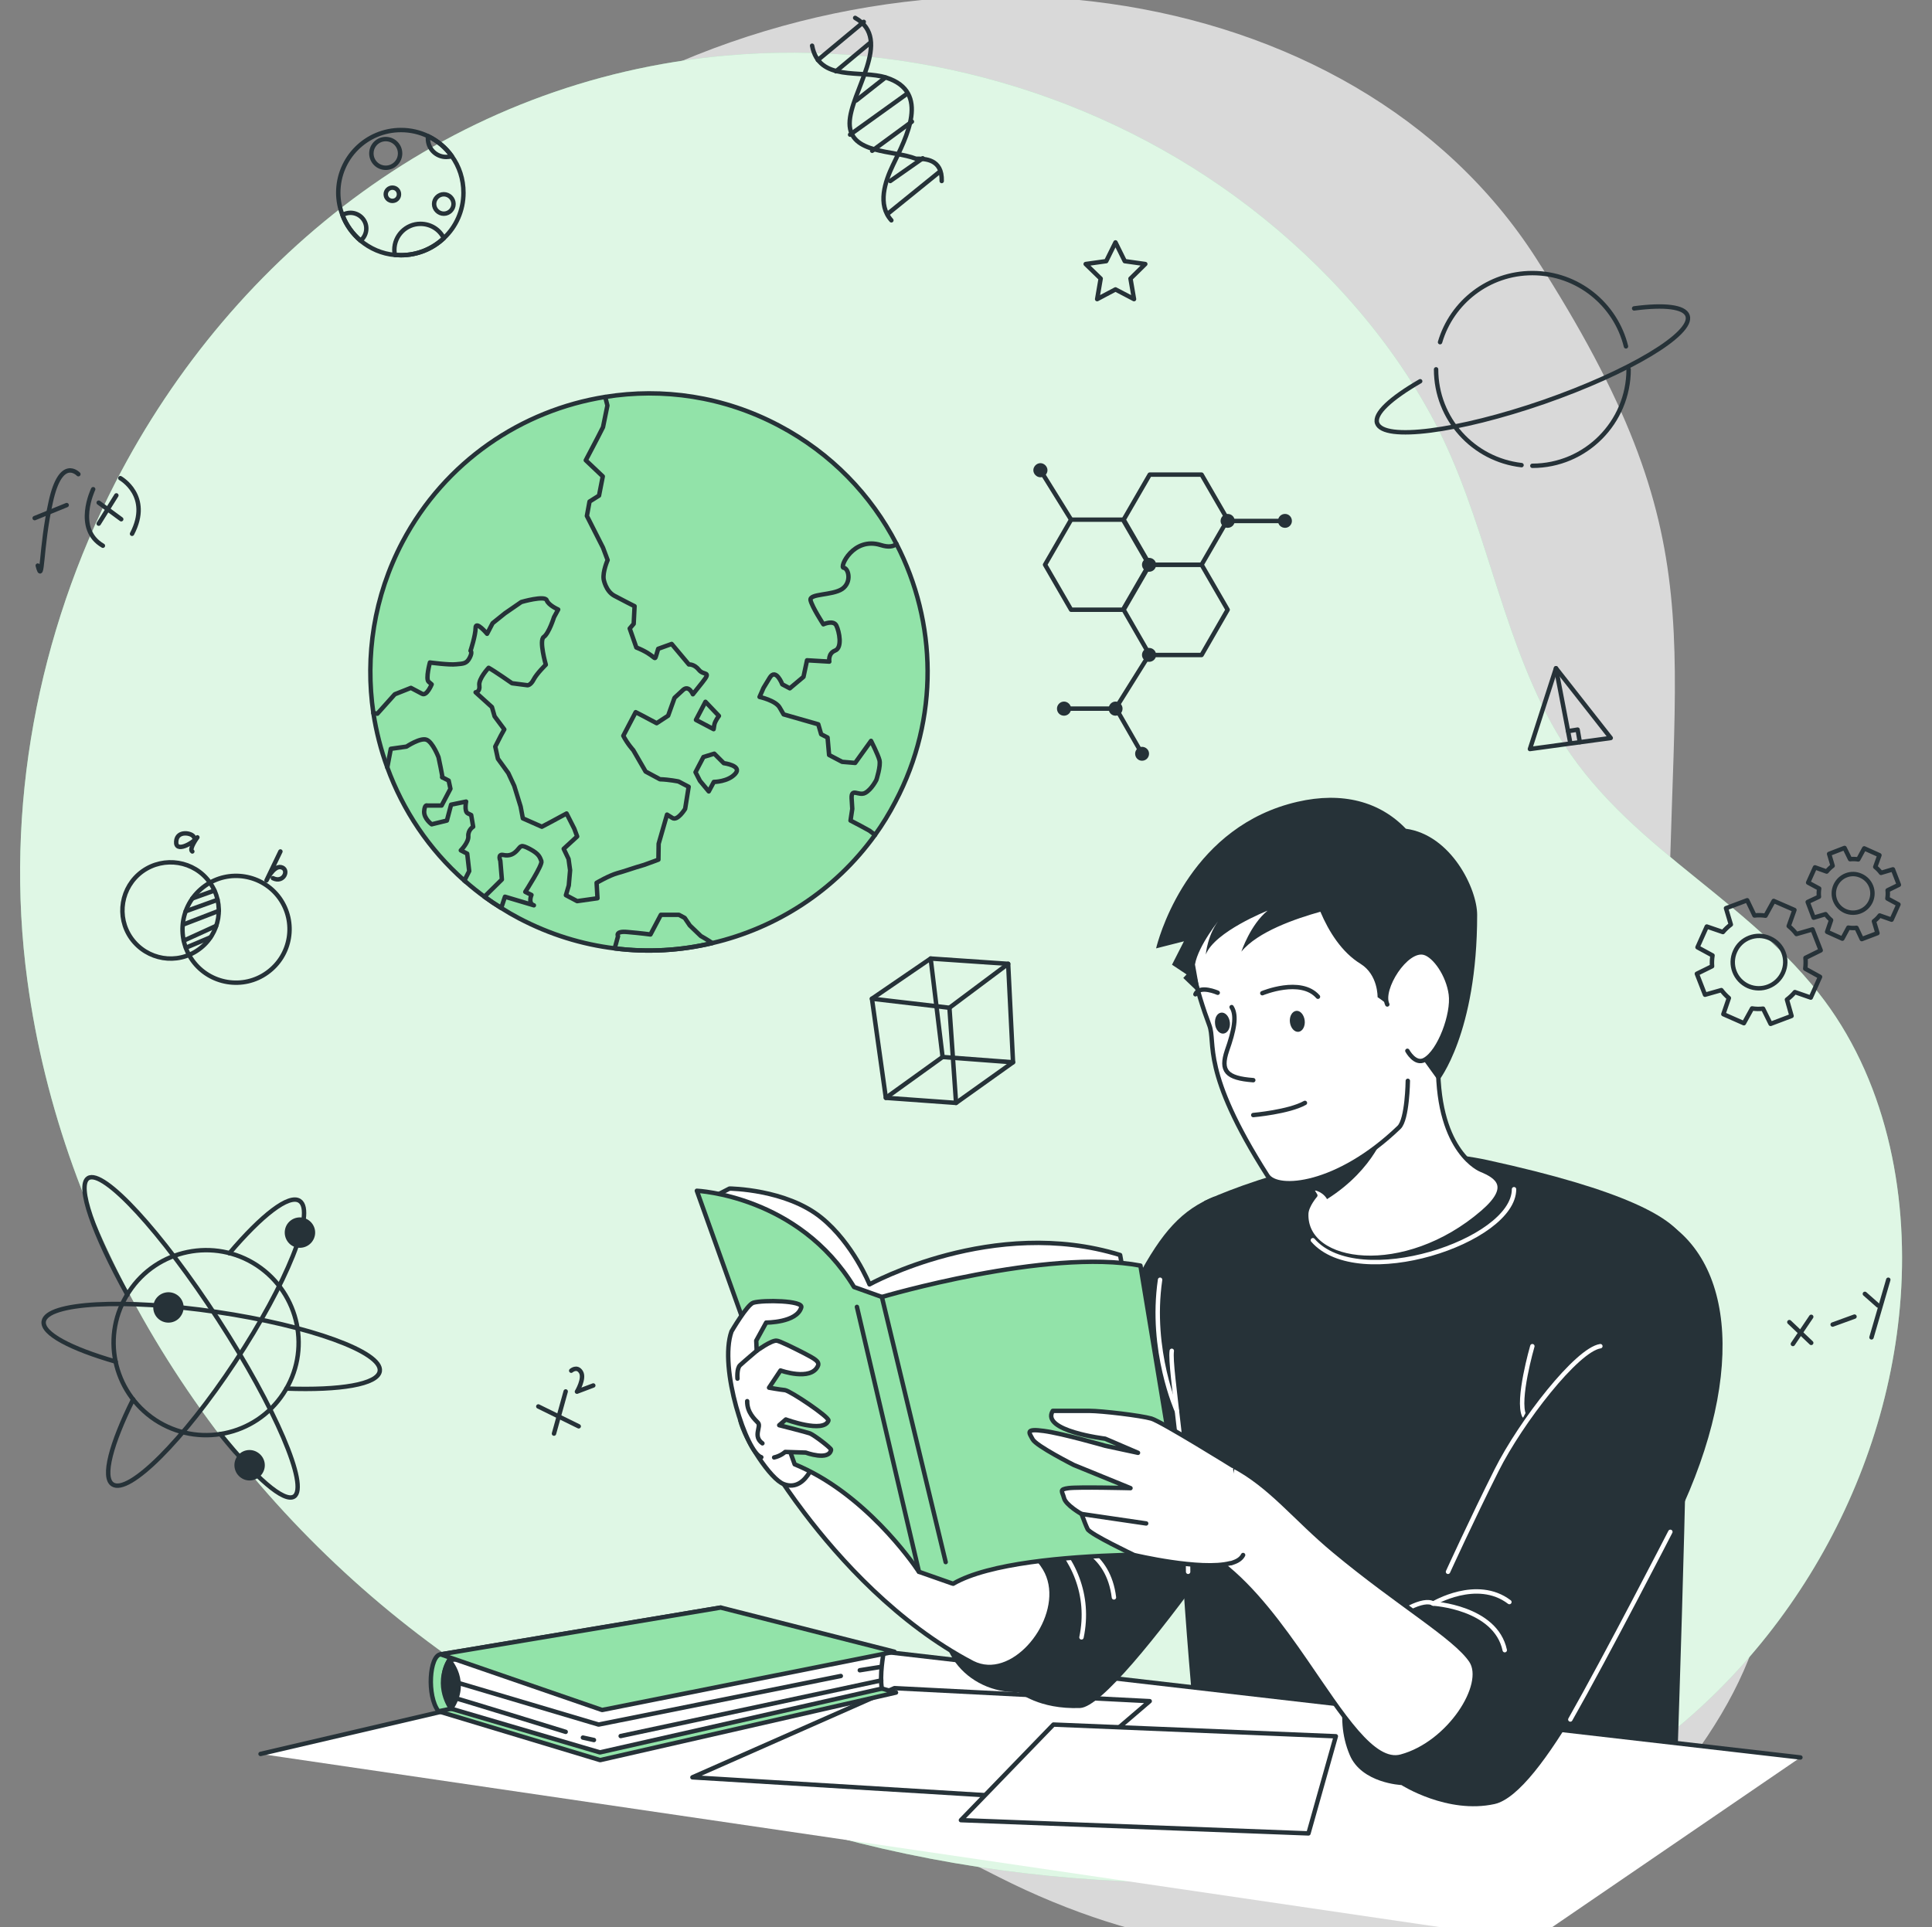 <svg version="1.2" xmlns="http://www.w3.org/2000/svg" viewBox="0 0 875 873" width="875" height="873">
	<rect x="0" y="0" width="875" height="873" fill="#808080" stroke="none"/>
	<title>4354884-ai</title>
	<style>
		.s0 { opacity: .7;fill: #ffffff } 
		.s1 { fill: #92e3a9 } 
		.s2 { fill: none;stroke: #263238;stroke-linecap: round;stroke-linejoin: round;stroke-width: 2 } 
		.s3 { fill: #263238 } 
		.s4 { fill: #ffffff } 
		.s5 { fill: #92e3a9;stroke: #263238;stroke-linecap: round;stroke-linejoin: round;stroke-width: 2 } 
		.s6 { fill: #ffffff;stroke: #263238;stroke-linecap: round;stroke-linejoin: round;stroke-width: 2 } 
		.s7 { fill: none;stroke: #ffffff;stroke-linecap: round;stroke-linejoin: round;stroke-width: 2 } 
		.s8 { opacity: .4;fill: #92e3a9 } 
		.s9 { opacity: .7;fill: #000000 } 
		.s10 { fill: #263238;stroke: #263238;stroke-linecap: round;stroke-linejoin: round;stroke-width: 2 } 
	</style>
	<g id="Background Simple">
		<g id="&lt;Group&gt;">
			<path id="&lt;Path&gt;" class="s0" d="m60.9 274.2c0 0-55.8 143.9 22.6 289 78.3 145 239.7 221.6 368.9 287.1 129.2 65.5 263.3 33.6 327.1-73.7 63.7-107.3-23.7-183.9-23.8-336.8-0.1-153 22.9-193.5-60-322.8-82.8-129.2-286.1-157.8-439.8-62-153.6 95.9-195 219.2-195 219.2z"/>
		</g>
		<path id="&lt;Path&gt;" class="s1" d="m52.4 218.3c53.4-103.7 152.5-182.1 276.1-193.1 84.1-7.6 170.5 17.2 237.5 68.7 33.7 25.9 63.6 59.1 83.5 96.8 22.9 43.4 29.5 93.5 53 136.7 29.3 53.7 84.1 75.8 121 122.2 30.3 38.3 40.8 89.5 37.3 138.2-6.4 88.8-58.4 173.2-135 218.7-64.8 38.5-142.8 49.1-218 45.6-116-5.3-231.5-43.6-322.9-115.3-91.3-71.6-157-177.6-172.5-292.6-10.6-78.2 4.8-157.5 40-225.9z"/>
		<path id="&lt;Path&gt;" class="s0" d="m52.4 218.3c53.4-103.7 152.5-182.1 276.1-193.1 84.1-7.6 170.5 17.2 237.5 68.7 33.7 25.9 63.6 59.1 83.5 96.8 22.9 43.4 29.5 93.5 53 136.7 29.3 53.7 84.1 75.8 121 122.2 30.3 38.3 40.8 89.5 37.3 138.2-6.4 88.8-58.4 173.2-135 218.7-64.8 38.5-142.8 49.1-218 45.6-116-5.3-231.5-43.6-322.9-115.3-91.3-71.6-157-177.6-172.5-292.6-10.6-78.2 4.8-157.5 40-225.9z"/>
	</g>
	<g id="Elements">
		<g id="&lt;Group&gt;">
			<g id="&lt;Group&gt;">
				<path id="&lt;Path&gt;" class="s2" d="m17.1 256.2c2.4 9.4 1.2-7.8 5.9-28.9 4.6-21 12.5-12.5 12.5-12.5"/>
				<path id="&lt;Path&gt;" class="s2" d="m15.7 234.7l14.5-5.9"/>
				<path id="&lt;Path&gt;" class="s2" d="m42.2 221.6c0 0-8.7 18 4.4 25.6"/>
				<path id="&lt;Path&gt;" class="s2" d="m54.5 216.6c0 0 14.3 8 5.3 25.2"/>
				<path id="&lt;Path&gt;" class="s2" d="m44.7 227.7l10.2 7.5"/>
				<path id="&lt;Path&gt;" class="s2" d="m52.7 224.4l-8 12.8"/>
			</g>
			<g id="&lt;Group&gt;">
				<path id="&lt;Path&gt;" class="s2" d="m90 430.1c-9.8 7.1-23.4 4.8-30.5-5-7-9.8-4.7-23.4 5-30.4 9.8-7 23.5-4.8 30.5 5 7 9.8 4.8 23.4-5 30.4z"/>
				<path id="&lt;Path&gt;" class="s2" d="m121 440.6c-10.8 7.8-26 5.3-33.8-5.5-7.8-10.9-5.3-26 5.6-33.8 10.8-7.8 26-5.3 33.8 5.5 7.8 10.9 5.3 26-5.6 33.8z"/>
				<path id="&lt;Path&gt;" class="s2" d="m97.1 403.4l-10 3.6"/>
				<path id="&lt;Path&gt;" class="s2" d="m98.5 407.6l-14.4 5.2"/>
				<path id="&lt;Path&gt;" class="s2" d="m99.1 412.6l-16.1 6.2"/>
				<path id="&lt;Path&gt;" class="s2" d="m97.9 419.4l-14.7 6.7"/>
				<path id="&lt;Path&gt;" class="s2" d="m95.3 424.6l-11.1 4.7"/>
				<path id="&lt;Path&gt;" class="s2" d="m87.8 379.2c-0.6-1.9-7.7-3.3-8 2-0.4 5.2 7.4 0.9 9.6-1.9 0 0-4 5.4-2.3 6.4"/>
				<path id="&lt;Path&gt;" class="s2" d="m127 385.7l-6.3 13.1c0 0 3.1-6.6 6.5-6 4.1 0.8 1.4 7.5-3.6 5"/>
			</g>
			<g id="&lt;Group&gt;">
				<path id="&lt;Path&gt;" class="s2" d="m810.4 598.9l9.9 9.4"/>
				<path id="&lt;Path&gt;" class="s2" d="m820.3 596.5l-8.3 12.3"/>
				<path id="&lt;Path&gt;" class="s2" d="m830 600l9.9-3.6"/>
				<path id="&lt;Path&gt;" class="s2" d="m844.6 586.1l6 5.3"/>
				<path id="&lt;Path&gt;" class="s2" d="m855.2 579.7l-7.6 26.1"/>
			</g>
			<g id="&lt;Group&gt;">
				<path id="&lt;Path&gt;" class="s2" d="m394.9 452.4l26.6-18.2 35.1 2.4 2.2 44.6-25.8 18.4-31.8-2.3z"/>
				<path id="&lt;Path&gt;" class="s2" d="m401.2 497.3l25.7-18.5 31.9 2.4"/>
				<path id="&lt;Path&gt;" class="s2" d="m426.9 478.8l-5.4-44.6"/>
				<path id="&lt;Path&gt;" class="s2" d="m394.9 452.4l35.1 4.1 26.6-19.9"/>
				<path id="&lt;Path&gt;" class="s2" d="m430 456.5l3 43.1"/>
			</g>
			<g id="&lt;Group&gt;">
				<path id="&lt;Path&gt;" class="s2" d="m704.7 302.7l-11.8 36.6 36.6-5z"/>
				<path id="&lt;Path&gt;" class="s2" d="m704.7 302.7l6.5 33.9"/>
				<path id="&lt;Path&gt;" class="s2" d="m710.2 331.2l4.3-0.7 1 5.7"/>
			</g>
			<g id="&lt;Group&gt;">
				<path id="&lt;Path&gt;" class="s2" d="m243.8 637.1l18.3 9"/>
				<path id="&lt;Path&gt;" class="s2" d="m256.2 630.3l-5.3 19.1"/>
				<path id="&lt;Path&gt;" class="s2" d="m258.7 620.9c0 0 2.6-2.3 4.4 0.6 1.8 2.9-1.8 8.9-1.8 8.9l7.4-2.8"/>
			</g>
			<g id="&lt;Group&gt;">
				<path id="&lt;Path&gt;" class="s2" d="m387.3 8.1c17.5 9.8-2.5 33.8-2.5 47.8 0 14 20 12 30 16 4 0 12 0 11.7 10.1"/>
				<path id="&lt;Path&gt;" class="s2" d="m367.8 20.7c3.1 16.6 22.1 10.7 33.7 14.5 20 6.5 8.9 27.1 2.9 39.6-3.6 7.5-7.1 17.9-0.7 25"/>
				<path id="&lt;Path&gt;" class="s2" d="m370.4 27.2l20.8-17.3"/>
				<path id="&lt;Path&gt;" class="s2" d="m378.6 32.3l15.6-13"/>
				<path id="&lt;Path&gt;" class="s2" d="m387.8 45.5l13.2-10.4"/>
				<path id="&lt;Path&gt;" class="s2" d="m385 61l25.9-18.6"/>
				<path id="&lt;Path&gt;" class="s2" d="m395 68.3l18-13.2"/>
				<path id="&lt;Path&gt;" class="s2" d="m402.6 96.4l22.6-18.3"/>
				<path id="&lt;Path&gt;" class="s2" d="m403.2 82l14.7-10.3"/>
			</g>
			<g id="&lt;Group&gt;">
				<path id="&lt;Path&gt;" class="s2" d="m128.3 631.3c-12.7 19.3-38.7 24.6-58 11.9-19.3-12.8-24.7-38.7-11.9-58 12.7-19.4 38.7-24.7 58-12 19.3 12.8 24.7 38.8 11.9 58.1z"/>
				<path id="&lt;Path&gt;" class="s2" d="m103.9 567.7c14.6-17.2 27-26.9 31.8-23.7 7.3 4.8-5.8 37.4-29.2 72.9-23.4 35.5-48.2 60.3-55.5 55.5-4.8-3.1-0.7-18.4 9.3-38.5"/>
				<path id="&lt;Path&gt;" class="s2" d="m52.4 616.8c-20.4-5.9-33.4-12.7-32.6-18.2 1.3-8.6 36.4-10.5 78.4-4.3 42 6.2 75.1 18.2 73.8 26.8-0.9 6-18 8.8-42.3 7.9"/>
				<path id="&lt;Path&gt;" class="s2" d="m57.7 586.5c-15.4-27.8-23-49.4-17.8-52.8 6.8-4.4 33.2 24.3 59 64.1 25.8 39.8 41.1 75.7 34.3 80.1-4.5 2.9-17.6-8.6-33.4-28.3"/>
				<path id="&lt;Path&gt;" class="s3" d="m141.6 562.1c-2.1 3.2-6.4 4.1-9.6 2-3.1-2.1-4-6.4-1.9-9.6 2.1-3.1 6.3-4 9.5-1.9 3.2 2.1 4.1 6.3 2 9.5z"/>
				<path id="&lt;Path&gt;" class="s3" d="m118.8 667.5c-2.1 3.2-6.4 4.1-9.5 2-3.2-2.1-4.1-6.4-2-9.6 2.1-3.2 6.4-4 9.5-1.9 3.2 2.1 4.1 6.3 2 9.5z"/>
				<path id="&lt;Path&gt;" class="s3" d="m82 596c-2 3.2-6.3 4.1-9.5 2-3.2-2.1-4-6.4-2-9.5 2.1-3.2 6.4-4.1 9.6-2 3.2 2.1 4 6.4 1.9 9.5z"/>
			</g>
			<g id="&lt;Group&gt;">
				<path id="&lt;Path&gt;" class="s2" d="m520.7 296.7h23.5l11.8-20.5-11.8-20.4h-23.5l-11.8 20.4z"/>
				<path id="&lt;Path&gt;" class="s2" d="m517.2 341.4l-11.7-20.4h-23.6"/>
				<path id="&lt;Path&gt;" class="s2" d="m485.1 276.2h23.5l11.8-20.4-11.8-20.4h-23.5l-11.8 20.4z"/>
				<path id="&lt;Path&gt;" class="s2" d="m520.7 255.8h23.5l11.8-20.4-11.8-20.4h-23.5l-11.8 20.4z"/>
				<path id="&lt;Path&gt;" class="s3" d="m517.2 255.8c0-1.7 1.5-3.1 3.2-3.1 1.8 0 3.2 1.4 3.2 3.1 0 1.8-1.4 3.2-3.2 3.2-1.7 0-3.2-1.4-3.2-3.2z"/>
				<path id="&lt;Path&gt;" class="s3" d="m468 213c0-1.7 1.5-3.2 3.2-3.2 1.7 0 3.2 1.5 3.2 3.2 0 1.7-1.5 3.2-3.2 3.2-1.7 0-3.2-1.5-3.2-3.2z"/>
				<path id="&lt;Path&gt;" class="s3" d="m514.1 341.4c0-1.7 1.4-3.1 3.1-3.1 1.8 0 3.2 1.4 3.2 3.1 0 1.8-1.4 3.2-3.2 3.2-1.7 0-3.1-1.4-3.1-3.2z"/>
				<path id="&lt;Path&gt;" class="s3" d="m478.7 321c0-1.7 1.4-3.2 3.2-3.2 1.7 0 3.2 1.5 3.2 3.2 0 1.8-1.5 3.2-3.2 3.2-1.8 0-3.2-1.4-3.2-3.2z"/>
				<path id="&lt;Path&gt;" class="s3" d="m578.8 236c0-1.8 1.4-3.2 3.2-3.2 1.7 0 3.1 1.4 3.1 3.2 0 1.7-1.4 3.1-3.1 3.1-1.8 0-3.2-1.4-3.2-3.1z"/>
				<path id="&lt;Path&gt;" class="s3" d="m502.1 321c0-1.7 1.4-3.2 3.1-3.2 1.8 0 3.2 1.5 3.2 3.2 0 1.8-1.4 3.2-3.2 3.2-1.7 0-3.1-1.4-3.1-3.2z"/>
				<path id="&lt;Path&gt;" class="s3" d="m552.8 236c0-1.8 1.5-3.2 3.2-3.2 1.8 0 3.2 1.4 3.2 3.2 0 1.7-1.4 3.1-3.2 3.1-1.7 0-3.2-1.4-3.2-3.1z"/>
				<path id="&lt;Path&gt;" class="s3" d="m517.2 296.7c0-1.8 1.5-3.2 3.2-3.2 1.8 0 3.2 1.4 3.2 3.2 0 1.7-1.4 3.1-3.2 3.1-1.7 0-3.2-1.4-3.2-3.1z"/>
				<path id="&lt;Path&gt;" class="s2" d="m556 236h26"/>
				<path id="&lt;Path&gt;" class="s2" d="m520.4 296.7l-15.2 24.3"/>
				<path id="&lt;Path&gt;" class="s2" d="m485.1 235.4l-13.9-22.4"/>
			</g>
			<g id="&lt;Group&gt;">
				<path id="&lt;Path&gt;" class="s2" d="m652.2 155c5.3-18.1 22-31.3 41.8-31.3 20.5 0 37.7 14.1 42.4 33.2"/>
				<path id="&lt;Path&gt;" class="s2" d="m689.1 210.7c-21.8-2.5-38.7-20.9-38.7-43.4"/>
				<path id="&lt;Path&gt;" class="s2" d="m737.6 167.3c0 24.1-19.5 43.7-43.6 43.7"/>
				<path id="&lt;Path&gt;" class="s2" d="m740.1 139.7c13.6-1.8 22.8-0.8 24.2 3.3 2.8 8.1-26.4 25.6-65.2 39.1-38.8 13.4-72.5 17.8-75.4 9.6-1.5-4.3 6.2-11.3 19.5-19"/>
			</g>
			<path id="&lt;Path&gt;" class="s2" d="m505.2 109.8l4.2 8.5 9.3 1.3-6.7 6.6 1.6 9.3-8.4-4.4-8.3 4.4 1.6-9.3-6.8-6.6 9.3-1.3z"/>
			<g id="&lt;Group&gt;">
				<path id="&lt;Path&gt;" class="s2" d="m209.9 87.3c0 8.1-3.4 15.5-8.9 20.6-5.1 4.8-11.9 7.7-19.4 7.7q-1.4 0-2.7-0.1c-5.9-0.5-11.3-2.9-15.6-6.5-3.6-3.1-6.5-7-8.2-11.6-1.2-3.1-1.9-6.6-1.9-10.1 0-15.7 12.7-28.4 28.4-28.4 4.4 0 8.6 1 12.3 2.8 4.3 2.1 8 5.2 10.7 9 3.4 4.7 5.3 10.4 5.3 16.6z"/>
				<path id="&lt;Path&gt;" class="s2" d="m205.4 92.4c0 2.4-2 4.4-4.4 4.4-2.4 0-4.4-2-4.4-4.4 0-2.4 2-4.4 4.4-4.4 2.4 0 4.4 2 4.4 4.4z"/>
				<path id="&lt;Path&gt;" class="s2" d="m165.9 103.5c0 2.2-1 4.2-2.6 5.5-3.6-3.1-6.5-7-8.2-11.6 1-0.6 2.3-1 3.6-1 4 0 7.2 3.2 7.2 7.1z"/>
				<path id="&lt;Path&gt;" class="s2" d="m201 107.9c-5.1 4.8-11.9 7.7-19.4 7.7q-1.4 0-2.7-0.1-0.3-1.1-0.3-2.3c0-6.5 5.3-11.8 11.8-11.8 4.7 0 8.7 2.6 10.6 6.5z"/>
				<path id="&lt;Path&gt;" class="s2" d="m181.2 69.5c0 3.6-2.9 6.5-6.5 6.5-3.6 0-6.5-2.9-6.5-6.5 0-3.6 2.9-6.5 6.5-6.5 3.6 0 6.5 2.9 6.5 6.5z"/>
				<path id="&lt;Path&gt;" class="s2" d="m180.7 88c0 1.7-1.3 3-3 3-1.6 0-3-1.3-3-3 0-1.7 1.4-3 3-3 1.7 0 3 1.3 3 3z"/>
				<path id="&lt;Path&gt;" class="s2" d="m204.6 70.7c-0.8 0.3-1.6 0.4-2.5 0.4-4.6 0-8.3-3.7-8.3-8.3q0-0.6 0.1-1.1c4.3 2.1 8 5.2 10.7 9z"/>
			</g>
			<path id="&lt;Compound Path&gt;" fill-rule="evenodd" class="s2" d="m851.3 414.7q-1.1 1.5-2.6 2.6l1.6 5.4-7.1 2.7-2.4-5.1q-1.9 0.2-3.7-0.1l-2.7 5-6.9-3.1 1.8-5.3q-1.4-1.2-2.5-2.7l-5.4 1.6-2.7-7.1 5.1-2.4q-0.2-1.8 0.1-3.7l-5-2.7 3.1-6.9 5.3 1.9q1.2-1.5 2.7-2.6l-1.6-5.4 7-2.7 2.5 5.1q1.8-0.2 3.7 0.1l2.7-5 6.9 3.1-1.9 5.3q1.5 1.2 2.6 2.7l5.4-1.6 2.7 7-5.1 2.5q0.2 1.8-0.1 3.7l5 2.7-3.1 6.9zm-4-6.5c1.9-4.4 0-9.5-4.5-11.5-4.4-2-9.5 0-11.5 4.4-2 4.5 0 9.6 4.4 11.6 4.4 1.9 9.6 0 11.6-4.5z"/>
			<path id="&lt;Compound Path&gt;" fill-rule="evenodd" class="s2" d="m812.9 449.4q-1.6 1.9-3.6 3.4l2.1 7.4-9.5 3.6-3.4-6.9q-2.5 0.3-5-0.1l-3.7 6.7-9.3-4.1 2.5-7.3q-1.9-1.6-3.4-3.6l-7.4 2.1-3.7-9.5 6.9-3.4q-0.2-2.4 0.2-4.9l-6.8-3.7 4.2-9.4 7.3 2.5q1.6-1.9 3.6-3.4l-2.2-7.4 9.6-3.6 3.3 6.9q2.5-0.3 5 0.1l3.7-6.7 9.4 4.1-2.6 7.3q2 1.6 3.5 3.6l7.3-2.1 3.7 9.5-6.9 3.4q0.2 2.4-0.1 4.9l6.7 3.7-4.2 9.4zm-5.4-8.8c2.7-6 0-13-6-15.6-6-2.7-13.1 0-15.7 6-2.7 6 0 13 6 15.7 6 2.6 13-0.1 15.7-6.1z"/>
		</g>
	</g>
	<g id="Earth">
		<g id="&lt;Group&gt;">
			<g id="&lt;Clip Group&gt;">
				<g id="&lt;Group&gt;" style="opacity: .6">
					<path id="&lt;Path&gt;" class="s4" d="m405.5 363.2q-4.1 7.9-9.2 15l-2.5-1.9-4.2-2.3-4.4-2.3 0.8-5.3c0 0 0 0-0.3-4.8-0.2-4.9 3.2-0.9 6.1-2.4 2.9-1.5 5.1-5.9 5.1-5.9 0 0 2.1-6.4 1.4-9-0.7-2.6-3.8-8.7-3.8-8.7l-7.2 10-5.9-0.5-5.9-3.1-0.7-7.9-2.9-1.5-1.3-4.5-15.7-4.5c0 0 0 0-1.8-3.1-1.8-3.2-9.1-4.8-9.1-4.8l1.8-4.1c0 0 0 0 2.8-4.6 2.8-4.6 5.7 3 5.7 3l3.4 1.8 6.2-5.2c0 0 0 0 1.6-7.5l10.1 0.6c0 0-0.7-3.7 2.6-5 3.4-1.3 1.9-8.6 0.6-11.3-1.3-2.7-5.9-0.6-5.9-0.6 0 0-5.1-7.8-5.8-10.9-0.7-3.1 9.8-2.1 14.3-5.1 4.5-3.1 2.9-9.4 0.7-9.6-2.1-0.1 4.3-14.2 16.8-10.3 3.5 1.1 5.7 0.7 7.1-0.5 18.3 35.4 19.5 78.9-0.5 116.8z"/>
					<path id="&lt;Path&gt;" class="s4" d="m318.1 309.1c-4.3 5.4-4.3 5.4-4.3 5.4 0 0-1.8-4.3-4.4-2q-3.9 3.6-3.9 3.6l-2.9 8.1-5.2 3.4-3.2-1.7-3-1.6-3.3-1.7-3.1 5.9-2.5 4.8c1.9 3.7 4.5 6.5 4.5 6.5l5.6 9.7 6.5 3.5c4.1 0.1 8.4 1 8.4 1l4.6 2.4-1.6 10c0 0-3.5 5.7-5.8 4.1-2.4-1.5-2.4-1.5-2.4-1.5l-3.8 13.2-0.1 7.2c0 0-2.3 0.9-4.6 1.7-2.3 0.8-0.8 0.4-5.6 1.8-4.8 1.5-4.4 1.5-8.3 2.6-3.9 1.1-9.5 4.4-9.5 4.4l0.4 7-9.2 1.3-5.1-2.7 1.3-4.4 0.6-6.9-0.7-5.1-2.2-4.6 6.1-5.6-1.3-3.5-3.5-6.9-7.4 4-3.8 2-8.6-3.8-1-5.3-2.9-9.4-2.7-5.8-4.7-6.5-1.2-5.5 2.6-5.1 1.5-2.7-4.4-5.9-1.2-4.2-7.4-6.7c0 0 2.1-0.1 1.7-3.1-0.5-3 4.2-8 4.2-8 2.6 1.4 10.6 7 10.6 7l7 0.9c0.1 0 1.4 0 2.8-2.6 1.4-2.7 5.5-6.7 5.5-6.7 0 0-3.2-11.1-0.9-12.6 2.3-1.6 4.6-8.9 4.6-8.9l1.9-3.5c0 0-4.4-1.9-5.2-4.2-0.8-2.3-11.5 0.8-11.5 0.8l-7.4 5.1-5.6 4.5-2.5 4.8c0 0-5.2-6.2-5.2-2.7 0 3.4-2.3 10.4-2.3 10.4 0 0 1 0.5-0.4 3.2-1.4 2.7-2.9 2.6-6 2.9-3.2 0.4-12-0.8-12-0.8 0 0-2 7.4-0.6 8.7 1.4 1.2 1.4 1.2 1.4 1.2 0 0-2.2 5.4-4.3 4.3-2.1-1.1-5.1-2.7-5.1-2.7l-7.3 2.9-7.9 8.8-1.8-0.3c-3.8-25.7 0.2-52.8 13.2-77.5 19.3-36.5 54-59.7 91.8-65.7 0.5 2 1 3.9 1 3.9l-2 9.8-2.5 4.9-2.2 4.2-3.1 5.9 7.7 7.3-1.7 8.7-4.3 2.7-1.2 6.5 7.3 14.4 2.1 5.6c0 0-2.3 5.2-1.8 8.7 0 0 0.9 5.4 4.9 7.5 3.9 2.1 9.1 4.7 9.1 4.7l-0.4 8-1.8 2.1 3 8.6c9 3.6 8.1 6.5 9 3.6 0.9-3 0.9-3 0.9-3l6.1-2.2 7.8 9.3c0 0 2.4-0.3 4.6 2.5 2.2 2.7 5.8 0.2 1.5 5.6z"/>
					<path id="&lt;Path&gt;" class="s4" d="m212.1 378.8c0.2 2.8-3.4 6.4-3.4 6.4l2.9 1.5 0.9 7.9-2.2 4.3c-16-14.1-27.8-31.8-34.9-51.3l1.6-8.4 7.1-1c0 0 6.3-4.2 9.1-3.1 2.8 1.1 5.4 7.9 5.4 7.9 0 0 2 9.3 1.7 9.1l-0.2 0.1 0.2-0.1 2.9 1.5 0.8 3.7-4 7.6h-6.5c0 0-1.2-0.7-1.4 2.7-0.1 3.3 3.4 5.8 3.4 5.8l6.9-1.7c1.9-7.2 1.9-7.2 1.9-7.2l6.8-1.4c0 0-0.9 4.4 0.7 5.3 1.6 0.8 1.6 0.8 1.6 0.8l0.9 5.3c0 0-2.4 1.4-2.2 4.3z"/>
					<path id="&lt;Path&gt;" class="s4" d="m245.2 390.1c-0.7-1.7-0.9-3.2-5.2-5.5-4.2-2.2-4-1.4-5.7 0.5-1.6 1.8-3.5 2.8-6.3 2.2-2.8-0.6-1.4 2.6-1.4 2.6l0.7 8.5-7.9 7.8q3.7 2.7 7.6 5.1l1.7-5.1 13.1 3.9c-2.8-0.9-1.1-4.7-1.1-4.7l-2.8-1.4c0 0 7.9-12.2 7.3-13.9z"/>
					<path id="&lt;Path&gt;" class="s4" d="m327.8 345.7l-4.3-4.3-4.9 1.5-2.1 4-1.5 2.9 2 3.9 4 4.8 2.3-4.3c0 0 6.4 0 9.7-3.7 3.3-3.7-5.2-4.8-5.2-4.8z"/>
					<path id="&lt;Path&gt;" class="s4" d="m315.2 326.1l8 4.2c0 0 0 0 0.3-1.9 0.3-1.8 2.1-4.1 2.1-4.1l-6.1-6.4z"/>
					<path id="&lt;Path&gt;" class="s4" d="m312.4 419.2l-2.3-3.4-2.6-1.4h-8.2l-4.7 8.9c0 0-4.4-0.6-10.3-1.1-5.9-0.6-4.4 1.9-4.4 1.9l-1.5 5.5c14.9 1.9 29.9 1 44.3-2.4-2.4-1.6-5.3-3.2-5.3-3.2z"/>
				</g>
				<path id="&lt;Path&gt;" class="s5" d="m405.5 363.2q-4.1 7.9-9.2 15c-18.2 25.3-44.7 42.2-73.7 49-14.3 3.4-29.3 4.3-44.2 2.4-14.8-1.8-29.4-6.3-43.3-13.6q-4.2-2.2-8.1-4.7-3.9-2.4-7.6-5.1-4.4-3.2-8.5-6.8 0 0 0 0-0.3-0.2-0.5-0.5-0.1 0-0.1 0c-16-14.1-27.8-31.8-34.9-51.3-2.9-7.9-5-16.2-6.3-24.6-3.8-25.7 0.2-52.8 13.2-77.5 19.3-36.5 54-59.7 91.8-65.7 26-4.2 53.6-0.3 78.7 13 23.7 12.5 41.8 31.5 53.2 53.6 18.3 35.4 19.5 78.9-0.5 116.8z"/>
			</g>
			<path id="&lt;Path&gt;" class="s2" d="m322.6 427.2c-14.3 3.4-29.3 4.3-44.2 2.4l1.5-5.5c0 0-1.5-2.5 4.4-1.9 5.9 0.5 10.3 1.1 10.3 1.1l4.7-8.9h8.2l2.6 1.4 2.3 3.4 5 4.8c0 0 2.9 1.6 5.2 3.2z"/>
			<g id="&lt;Group&gt;">
				<path id="&lt;Path&gt;" class="s2" d="m406 246.4c-1.4 1.2-3.6 1.6-7.1 0.5-12.5-3.9-18.9 10.2-16.8 10.3 2.2 0.2 3.8 6.5-0.7 9.6-4.5 3-15 2-14.3 5.1 0.7 3.1 5.8 10.9 5.8 10.9 0 0 4.6-2.1 5.9 0.6 1.3 2.7 2.8 10-0.6 11.3-3.3 1.3-2.6 5-2.6 5l-10.1-0.6c-1.6 7.5-1.6 7.5-1.6 7.5l-6.2 5.2-3.4-1.8c0 0-2.9-7.6-5.7-3-2.8 4.6-2.8 4.6-2.8 4.6l-1.8 4.1c0 0 7.3 1.6 9.1 4.8 1.8 3.1 1.8 3.1 1.8 3.1l15.7 4.5 1.3 4.5 2.9 1.5 0.7 7.9 5.9 3.1 5.9 0.5 7.2-10c0 0 3.1 6.1 3.8 8.7 0.7 2.6-1.4 9-1.4 9 0 0-2.2 4.4-5.1 5.9-2.9 1.5-6.3-2.5-6.1 2.4 0.3 4.8 0.3 4.8 0.3 4.8l-0.8 5.3 4.4 2.3 4.2 2.3 2.5 1.9"/>
				<path id="&lt;Path&gt;" class="s2" d="m169.1 323l1.8 0.3 7.9-8.8 7.3-2.9c0 0 3 1.6 5.1 2.7 2.1 1.1 4.3-4.3 4.3-4.3 0 0 0 0-1.4-1.2-1.4-1.3 0.6-8.7 0.6-8.7 0 0 8.8 1.2 12 0.8 3.1-0.3 4.6-0.2 6-2.9 1.4-2.7 0.4-3.2 0.4-3.2 0 0 2.3-7 2.3-10.4 0-3.5 5.2 2.7 5.2 2.7l2.5-4.8 5.6-4.5 7.4-5.1c0 0 10.7-3.1 11.5-0.8 0.8 2.3 5.2 4.2 5.2 4.2l-1.9 3.5c0 0-2.3 7.3-4.6 8.9-2.3 1.5 0.9 12.6 0.9 12.6 0 0-4.1 4-5.5 6.7-1.4 2.7-2.8 2.6-2.8 2.6l-7-0.9c0 0-8-5.6-10.6-7 0 0-4.7 5-4.2 8 0.4 3-1.7 3.1-1.7 3.1l7.4 6.7 1.2 4.2 4.4 5.9-1.5 2.7-2.6 5.1 1.2 5.5 4.7 6.5 2.7 5.8 2.9 9.4 1 5.3 8.6 3.8 3.8-2 7.4-4 3.5 6.9 1.3 3.5-6.1 5.6 2.2 4.6 0.7 5.1-0.6 6.9-1.3 4.4 5.1 2.7 9.2-1.3-0.4-7c0 0 5.6-3.3 9.5-4.4 3.9-1.1 3.5-1.1 8.3-2.6 4.8-1.4 3.3-1 5.6-1.8 2.3-0.8 4.6-1.7 4.6-1.7l0.1-7.2 3.8-13.2c0 0 0 0 2.4 1.5 2.3 1.6 5.8-4.1 5.8-4.1l1.6-10-4.6-2.4c0 0-4.3-0.9-8.4-1l-6.5-3.5-5.6-9.7c0 0-2.6-2.8-4.5-6.5l2.5-4.8 3.1-5.9 3.3 1.7 3 1.6 3.2 1.7 5.2-3.4 2.9-8.1q0 0 3.9-3.6c2.6-2.3 4.4 2 4.4 2 0 0 0 0 4.3-5.4 4.3-5.4 0.7-2.9-1.5-5.6-2.2-2.8-4.6-2.5-4.6-2.5l-7.8-9.3-6.1 2.2c0 0 0 0-0.9 3-0.9 2.9 0 0-9-3.6l-3-8.6 1.8-2.1 0.4-8c0 0-5.2-2.6-9.1-4.7-4-2.1-4.9-7.5-4.9-7.5-0.5-3.5 1.8-8.7 1.8-8.7l-2.1-5.6-7.3-14.4 1.2-6.5 4.3-2.7 1.7-8.7-7.7-7.3 3.1-5.9 2.2-4.2 2.5-4.9 2-9.8c0 0-0.5-1.9-1-3.9"/>
				<path id="&lt;Path&gt;" class="s2" d="m210.9 399.4c-0.2-0.2-0.4-0.4-0.5-0.5q-0.1 0-0.1 0l2.2-4.3-0.9-7.9-2.9-1.5c0 0 3.6-3.6 3.4-6.4-0.2-2.9 2.2-4.3 2.2-4.3l-0.9-5.3c0 0 0 0-1.6-0.8-1.6-0.9-0.7-5.3-0.7-5.3l-6.8 1.4c0 0 0 0-1.9 7.2l-6.9 1.7c0 0-3.5-2.5-3.4-5.8 0.2-3.4 1.4-2.7 1.4-2.7h6.5l4-7.6-0.8-3.7-2.9-1.5"/>
				<path id="&lt;Path&gt;" class="s2" d="m200.3 352.1c0.3 0.2-1.7-9.1-1.7-9.1 0 0-2.6-6.8-5.4-7.9-2.8-1.1-9.1 3.1-9.1 3.1l-7.1 1-1.6 8.4"/>
				<path id="&lt;Path&gt;" class="s2" d="m228.7 406.2l-1.7 5.1q-3.9-2.4-7.6-5.1l7.9-7.8-0.7-8.5c0 0-1.4-3.2 1.4-2.6 2.8 0.6 4.7-0.4 6.3-2.2 1.7-1.9 1.5-2.7 5.7-0.5 4.3 2.3 4.5 3.8 5.2 5.5 0.6 1.7-7.3 13.9-7.3 13.9l2.8 1.4c0 0-1.7 3.8 1.1 4.7z"/>
				<path id="&lt;Path&gt;" class="s2" d="m318.6 342.9l4.9-1.5 4.3 4.3c0 0 8.5 1.1 5.2 4.8-3.3 3.7-9.7 3.7-9.7 3.7l-2.3 4.3-4-4.8-2-3.9 1.5-2.9z"/>
				<path id="&lt;Path&gt;" class="s2" d="m325.6 324.3c0 0-1.8 2.3-2.1 4.1-0.3 1.9-0.3 1.9-0.3 1.9l-8-4.2 4.3-8.2z"/>
			</g>
		</g>
	</g>
	<g id="Character">
		<g id="&lt;Group&gt;">
			<path id="&lt;Path&gt;" class="s3" d="m759.7 796.1c-10.8 8.9-93.3 65.6-211.2 56.5-6.3-53.7-30.5-274.1-3-308.6 0 0 66.7-31.8 128.2-18.5 61.4 13.4 85.4 26.2 89.7 37.3 3.4 8.4-1.4 164.4-3.7 233.3z"/>
			<path id="&lt;Path&gt;" class="s6" d="m671.6 549.1c-35.4 30.6-81 24.2-80 0.6 0.2-3.7 4.1-8.2 4.1-8.2 0 0-0.5-0.8-1.3-2.1-1.4-2-3.5-5.3-6-9.1-4.4-6.8-9.8-15.3-13.7-21.5-3.2-5.3 76.6-54.4 76.6-26.1 0 39.7 19.5 47.2 19.5 47.2 7.3 3 14.2 7.6 0.8 19.2z"/>
			<path id="&lt;Path&gt;" class="s7" d="m694 609.8c0 0-7.1 24.5-3.7 31.5"/>
			<path id="&lt;Path&gt;" class="s7" d="m685.7 538.7c0 23.6-70.5 46.8-91.1 23.1"/>
			<path id="&lt;Path&gt;" class="s3" d="m627.7 511.5c0 0-4.7 17.8-26.7 31.7 0 0-1.1-2.5-4.7-3.8-0.7-0.2-1.3 0-1.9 0-1.4-2-3.5-5.3-6-9.1 11.2-8.1 39.3-18.8 39.3-18.8z"/>
			<g id="&lt;Group&gt;">
				<path id="&lt;Path&gt;" class="s6" d="m637.6 489.6c0 0-0.2 17.5-4 21.1-27.9 26.8-55.1 28.9-59.6 21.8-30.3-47.5-23.2-60-26.3-68.1-5.4-14.3-12.1-37.6-9.2-51.7 6.6-31.6 66.1-55.9 97.3-24.3 15 15.2 19.8 48.1 16.6 75.6"/>
				<path id="&lt;Path&gt;" class="s2" d="m551.5 449.7c0 0-8.3-3.7-10.1 0.7"/>
				<path id="&lt;Path&gt;" class="s2" d="m571.7 449.9c0 0 17.4-7.3 25.2 1.6"/>
				<path id="&lt;Path&gt;" class="s3" d="m590.9 462.3c0.3 2.6-1 4.9-2.8 5.1-1.9 0.2-3.6-1.8-3.9-4.4-0.3-2.6 1-4.9 2.9-5.1 1.8-0.2 3.5 1.8 3.8 4.4z"/>
				<path id="&lt;Path&gt;" class="s3" d="m557 463.1c0.3 2.6-1 4.9-2.9 5.1-1.8 0.2-3.6-1.8-3.8-4.4-0.3-2.6 0.9-4.9 2.8-5.1 1.9-0.2 3.6 1.8 3.9 4.4z"/>
				<path id="&lt;Path&gt;" class="s6" d="m557.8 456.2c2.5 3.9 1.1 10.6-2.1 19.7-3.1 9.2-0.3 12.5 11.9 13.4"/>
				<path id="&lt;Path&gt;" class="s2" d="m567.6 505.1c0 0 16.1-1.4 23.4-5.5"/>
				<path id="&lt;Path&gt;" class="s3" d="m669 414.4c0-11.8-11.8-36.2-32.3-39-11.8-12.3-28.7-16.9-49.1-12.2-47.3 10.9-61.6 57.5-63.7 65.2-0.2 0.8-0.3 1.2-0.3 1.2l12.6-3.2-5.4 10.6 6.6 4.4-1.5 1.6 7.7 7.4-2.4-13.5c1.5-8.7 11.5-20.9 11.5-20.9-5.9 7-6.6 16.4-6.6 16.4 4-10.4 28-19.9 28-19.9-7.8 6.3-11.9 18.6-11.9 18.6 7.4-9.1 24.7-15 35.8-18.1 3.8 9 9.7 18.4 18.2 23.6 8 5 7.7 15.1 7.7 15.1 13.9 9.1 18 24.7 18 24.7l9.6 13.3c0 0 17.5-21.5 17.5-75.3z"/>
				<path id="&lt;Path&gt;" class="s6" d="m628.3 455c-3.3-6.9 8.5-25.7 16.8-23.4 4.7 1.3 10.8 9.9 12 18.8 1.2 9-5.1 26-11.9 29.7-4.3 2.4-7.8-4.1-7.8-4.1"/>
			</g>
			<g id="&lt;Group&gt;">
				<path id="&lt;Path&gt;" class="s4" d="m118 794.5l226-52.8 471.4 54.4-121.4 83z"/>
				<path id="&lt;Path&gt;" class="s6" d="m118 794.5l226-52.8 471.4 54.4"/>
			</g>
			<path id="&lt;Path&gt;" class="s6" d="m313.6 805.1l91.5-40.4 115.6 5.9-51.4 44z"/>
			<g id="&lt;Group&gt;">
				<path id="&lt;Path&gt;" class="s3" d="m550 542c-29.4 12-35.7 39-85.6 145.6 0 0-22.1 4.6-34 31.5-11.8 26.9 7.9 48.1 30.9 47.4 0 0 9.2 7.9 27.9 7.2 18.8-0.8 102.1-128.1 102.1-128.1z"/>
				<path id="&lt;Path&gt;" class="s7" d="m473.2 693.9c13.1 11.6 20.6 28.8 16.6 47.8"/>
				<path id="&lt;Path&gt;" class="s7" d="m485.8 699.5c0 0 16.2 3.5 18.7 24.1"/>
				<path id="&lt;Path&gt;" class="s7" d="m533 639.1c0 0-12.3-27.2-7.6-59.4"/>
				<path id="&lt;Path&gt;" class="s7" d="m530.7 611.9c-1.2 8.4 7.5 53.1 7.4 100.1"/>
			</g>
			<g id="&lt;Group&gt;">
				<path id="&lt;Path&gt;" class="s3" d="m750 550.8c36.7 18.5 41.1 75.2 6.5 143.1-24.5 47.8-58.2 118.5-79.6 123.3-21.4 4.7-42.2-8.6-42.2-8.6 0 0-18-0.8-23.4-13.6-14.9-35.1 22.9-79.2 37.8-68.6 0 0 47.5-103.4 56.2-109.9"/>
				<path id="&lt;Path&gt;" class="s7" d="m607.9 773.7c-5-24.1 33-52.6 41.2-47.3 0 0 28.2 1.6 32.4 21.1"/>
				<path id="&lt;Path&gt;" class="s7" d="m711.2 778.9c16.6-29.2 45.3-85 45.3-85"/>
				<path id="&lt;Path&gt;" class="s7" d="m649.1 726.4c0 0 19.8-11.9 34.5-0.7"/>
				<path id="&lt;Path&gt;" class="s7" d="m655.8 712c0 0 10.9-23.9 22-46 11.1-22.1 36.4-54.6 47-56.2"/>
			</g>
			<g id="&lt;Group&gt;">
				<g id="&lt;Clip Group&gt;">
					<path id="&lt;Path&gt;" class="s8" d="m447.3 755.1c-0.3-2.3-1-4.8-2-7.3-7.2-17.9-50.4-53.5-50.4-53.5-10.2-0.3-21.5-4.6-30.7-9.1-11.1-14.6-17.1-25.3-17.1-25.3l8.2-34.9c0 0 7.6 19.9 38.5 39.6 30.8 19.8 67.5 26.2 79.4 45.9 10.5 17.6-8 45.5-25.9 44.6z"/>
					<path id="&lt;Path&gt;" class="s6" d="m447.3 755.1c-2.3-0.1-4.6-0.7-6.8-1.8-34-17.8-60.4-47.1-76.3-68.1-11.1-14.6-17.1-25.3-17.1-25.3l8.2-34.9c0 0 7.6 19.9 38.5 39.6 30.8 19.8 67.5 26.2 79.4 45.9 10.5 17.6-8 45.5-25.9 44.6z"/>
				</g>
				<path id="&lt;Path&gt;" class="s6" d="m370.3 657.9c0 0-4.2 18.6-15.3 14.4-6.1-2.2-17.6-20.1-19.8-29.2z"/>
				<g id="&lt;Group&gt;">
					<path id="&lt;Path&gt;" class="s6" d="m321.3 543.1l9.1-4.7c0 0 25.6 0.2 41.6 13.2 14.4 11.7 21.8 30.2 21.8 30.2 0 0 56.1-31.1 113.5-13.3l23.4 130.5-107.6 7.1-67.1-63.9z"/>
					<g id="&lt;Clip Group&gt;">
						<g id="&lt;Group&gt;" style="opacity: .3">
							<path id="&lt;Path&gt;" class="s9" d="m415.9 711.6c-2.7-4.1-24.7-35.5-56-48.3l-44.3-123.9c0 0 46 2.1 71.2 43.6z"/>
						</g>
						<g id="&lt;Group&gt;" style="opacity: .3">
							<path id="&lt;Path&gt;" class="s9" d="m508.6 704.4c-25.5 0.8-60.8 3.6-76.9 13l-0.7-0.2-29.5-125.2c0 0 24.1-5.4 31.5-2.6 0 0 49 36.1 75.6 115z"/>
						</g>
						<path id="&lt;Path&gt;" class="s5" d="m538.1 704.2c0 0-12.6-0.4-29.5 0.2-25.5 0.8-60.8 3.6-76.9 13l-0.7-0.2-14.8-5.2q0 0-0.3-0.4c-2.7-4.1-24.7-35.5-56-48.3l-44.3-123.9c0 0 46 2.1 71.2 43.6l12.6 4.5c0 0 75.1-22.2 117.1-14.2z"/>
					</g>
					<path id="&lt;Path&gt;" class="s2" d="m399.4 587.5l28.9 120.1"/>
					<path id="&lt;Path&gt;" class="s2" d="m416.2 712l-28.1-120"/>
				</g>
				<g id="&lt;Group&gt;">
					<path id="&lt;Path&gt;" class="s6" d="m344.8 660.1c-6.5-1.8-19.4-40.4-13.5-57 0 0 7.1-12.2 9.9-13 4.5-1.3 22.6-1 21.7 2.1-2 7-15.9 6.9-15.9 6.9l-4.5 8.2 0.2 4.6c0 0 6.6-4.8 9-4.6 1.2 0 7.6 3.2 12.7 5.8 4.3 2.3 7 3.6 6 5.7-3.2 6.9-16.9 2-16.9 2l-5.2 7.8c0 0 5 0.9 7.2 1.1 2.4 0.3 20.3 12.3 19.7 13.8-2.1 5.9-19.3-0.5-19.3-0.5l-3 2.6c0 0 12.6 3.2 13.9 3.7 2 0.8 9.7 6.7 9.6 7.4-0.9 5.2-11.5 1.3-11.5 1.3l-9.3-0.3c0 0-1.9 1.8-5 2.5"/>
					<path id="&lt;Path&gt;" class="s2" d="m342.7 611.9c0 0-5.9 5-7.5 6.5-1.6 1.4-1.2 6.1-1.2 6.1"/>
					<path id="&lt;Path&gt;" class="s2" d="m338.4 634.7c-0.1 5.1 3.4 8.2 4.9 9.8 1.6 1.7-2.5 6.1 2 9.3"/>
				</g>
				<g id="&lt;Group&gt;">
					<g id="&lt;Clip Group&gt;">
						<path id="&lt;Path&gt;" class="s8" d="m591.3 752.5c-11.1-16.1-23.6-33.1-37.9-44.1 2.6 0 4.5-0.3 5.6-0.8 0 0 22.6 18.4 32.3 44.9z"/>
						<path id="&lt;Path&gt;" class="s6" d="m634.6 795.7c-12.7 3.5-26.5-18.8-43.3-43.2-11.1-16.1-23.6-33.1-37.9-44.1q-1.7-1.3-3.4-2.5l8.3-41.9c17.4 9.1 28.1 23.7 46.2 38.7 29 24.1 54.7 38.9 61.8 49.6 7.1 10.7-9.9 37.5-31.7 43.4z"/>
					</g>
					<g id="&lt;Clip Group&gt;">
						<path id="&lt;Path&gt;" class="s8" d="m557.2 708.1c-13.4 3.5-43.6-3.7-43.6-3.7 0 0-19.8-9.4-21-11.7-0.7-1.4-1.6-3.8-2.2-5.4l24.3 2.8c0 0-3 4.7 0 9.9 2.7 4.9 33.4 9.8 42.5 8.1z"/>
						<path id="&lt;Path&gt;" class="s6" d="m563 704.4c-0.7 1.4-2.1 2.5-4 3.2q-0.7 0.3-1.4 0.5-0.2 0-0.4 0c-13.4 3.5-43.6-3.7-43.6-3.7 0 0-19.8-9.4-21-11.7-0.7-1.4-1.6-3.8-2.2-5.4-0.3-0.9-0.6-1.5-0.6-1.5 0 0-7.1-4-7.9-7.2-0.8-3.1-2.4-3.9 2-4.5 4.4-0.6 28.1 0 28.1 0l-25.7-10.5c0 0-17-8.6-18.6-11.6-1.6-3-3.6-5 5.1-3.8 8.7 1.2 27.7 6.7 27.7 6.7l14.9 3.2-14.9-6.4c0 0-29.3-3.5-23.7-12.6 0 0 11.1 0 16.6 0 5.5 0 23.3 2.1 28.1 3.5 4.8 1.5 36.8 21.4 36.8 21.4"/>
					</g>
					<path id="&lt;Path&gt;" class="s2" d="m489.8 685.8l29.3 4.3"/>
				</g>
			</g>
			<g id="&lt;Group&gt;">
				<g id="&lt;Clip Group&gt;">
					<g id="&lt;Group&gt;" style="opacity: .3">
						<path id="&lt;Path&gt;" class="s9" d="m198.6 775.2l73.2 22.1 134-30.6c0 0-81.8-23.3-82.6-22.7-0.8 0.5-124.6 31.2-124.6 31.2z"/>
					</g>
					<path id="&lt;Path&gt;" class="s5" d="m198.6 775.2l73.2 22.1 134-30.6c0 0-81.8-23.3-82.6-22.7-0.8 0.5-124.6 31.2-124.6 31.2z"/>
				</g>
				<g id="&lt;Clip Group&gt;">
					<g id="&lt;Group&gt;" style="opacity: .3">
						<path id="&lt;Path&gt;" class="s9" d="m199.6 749.4c-5.1 0.4-6.4 18.9-1 25.8l118.3-24.5 9.5-22.5z"/>
					</g>
					<path id="&lt;Path&gt;" class="s5" d="m199.6 749.4c-5.1 0.4-6.4 18.9-1 25.8l118.3-24.5 9.5-22.5z"/>
				</g>
				<path id="&lt;Path&gt;" class="s6" d="m400.1 749.2c0 0-1.8 9.7-0.7 15.7l-127.7 28.9-67.4-19.8c0 0-7-12.3-0.9-21.9l123.1-20.9z"/>
				<path id="&lt;Path&gt;" class="s5" d="m199.6 749.4l126.8-21.2 78.7 20-132.4 26.4z"/>
				<path id="&lt;Path&gt;" class="s2" d="m204.1 761.3l67 19.9 109.7-22"/>
				<path id="&lt;Path&gt;" class="s2" d="m399.1 761.2l-118 25.2"/>
				<path id="&lt;Path&gt;" class="s2" d="m205.7 769.1c1 0.1 50.5 15.4 50.5 15.4"/>
				<path id="&lt;Path&gt;" class="s2" d="m389.4 756.6l9.4-1.5"/>
				<path id="&lt;Path&gt;" class="s2" d="m269 788.2l-5-1.1"/>
				<g id="&lt;Clip Group&gt;">
					<g id="&lt;Group&gt;" style="opacity: .3">
						<path id="&lt;Path&gt;" class="s0" d="m203.4 752.1c0 0 9.1 9.6 0.9 21.9 0 0-7.6-10-0.9-21.9z"/>
					</g>
					<path id="&lt;Path&gt;" class="s10" d="m203.4 752.1c0 0 9.1 9.6 0.9 21.9 0 0-7.6-10-0.9-21.9z"/>
				</g>
			</g>
			<g id="&lt;Clip Group&gt;">
				<path id="&lt;Path&gt;" class="s8" d="m477.1 781.2l127.9 5.3-12.4 44-157.4-6z"/>
				<path id="&lt;Path&gt;" class="s6" d="m477.1 781.2l127.9 5.3-12.4 44-157.4-6z"/>
			</g>
		</g>
	</g>
</svg>